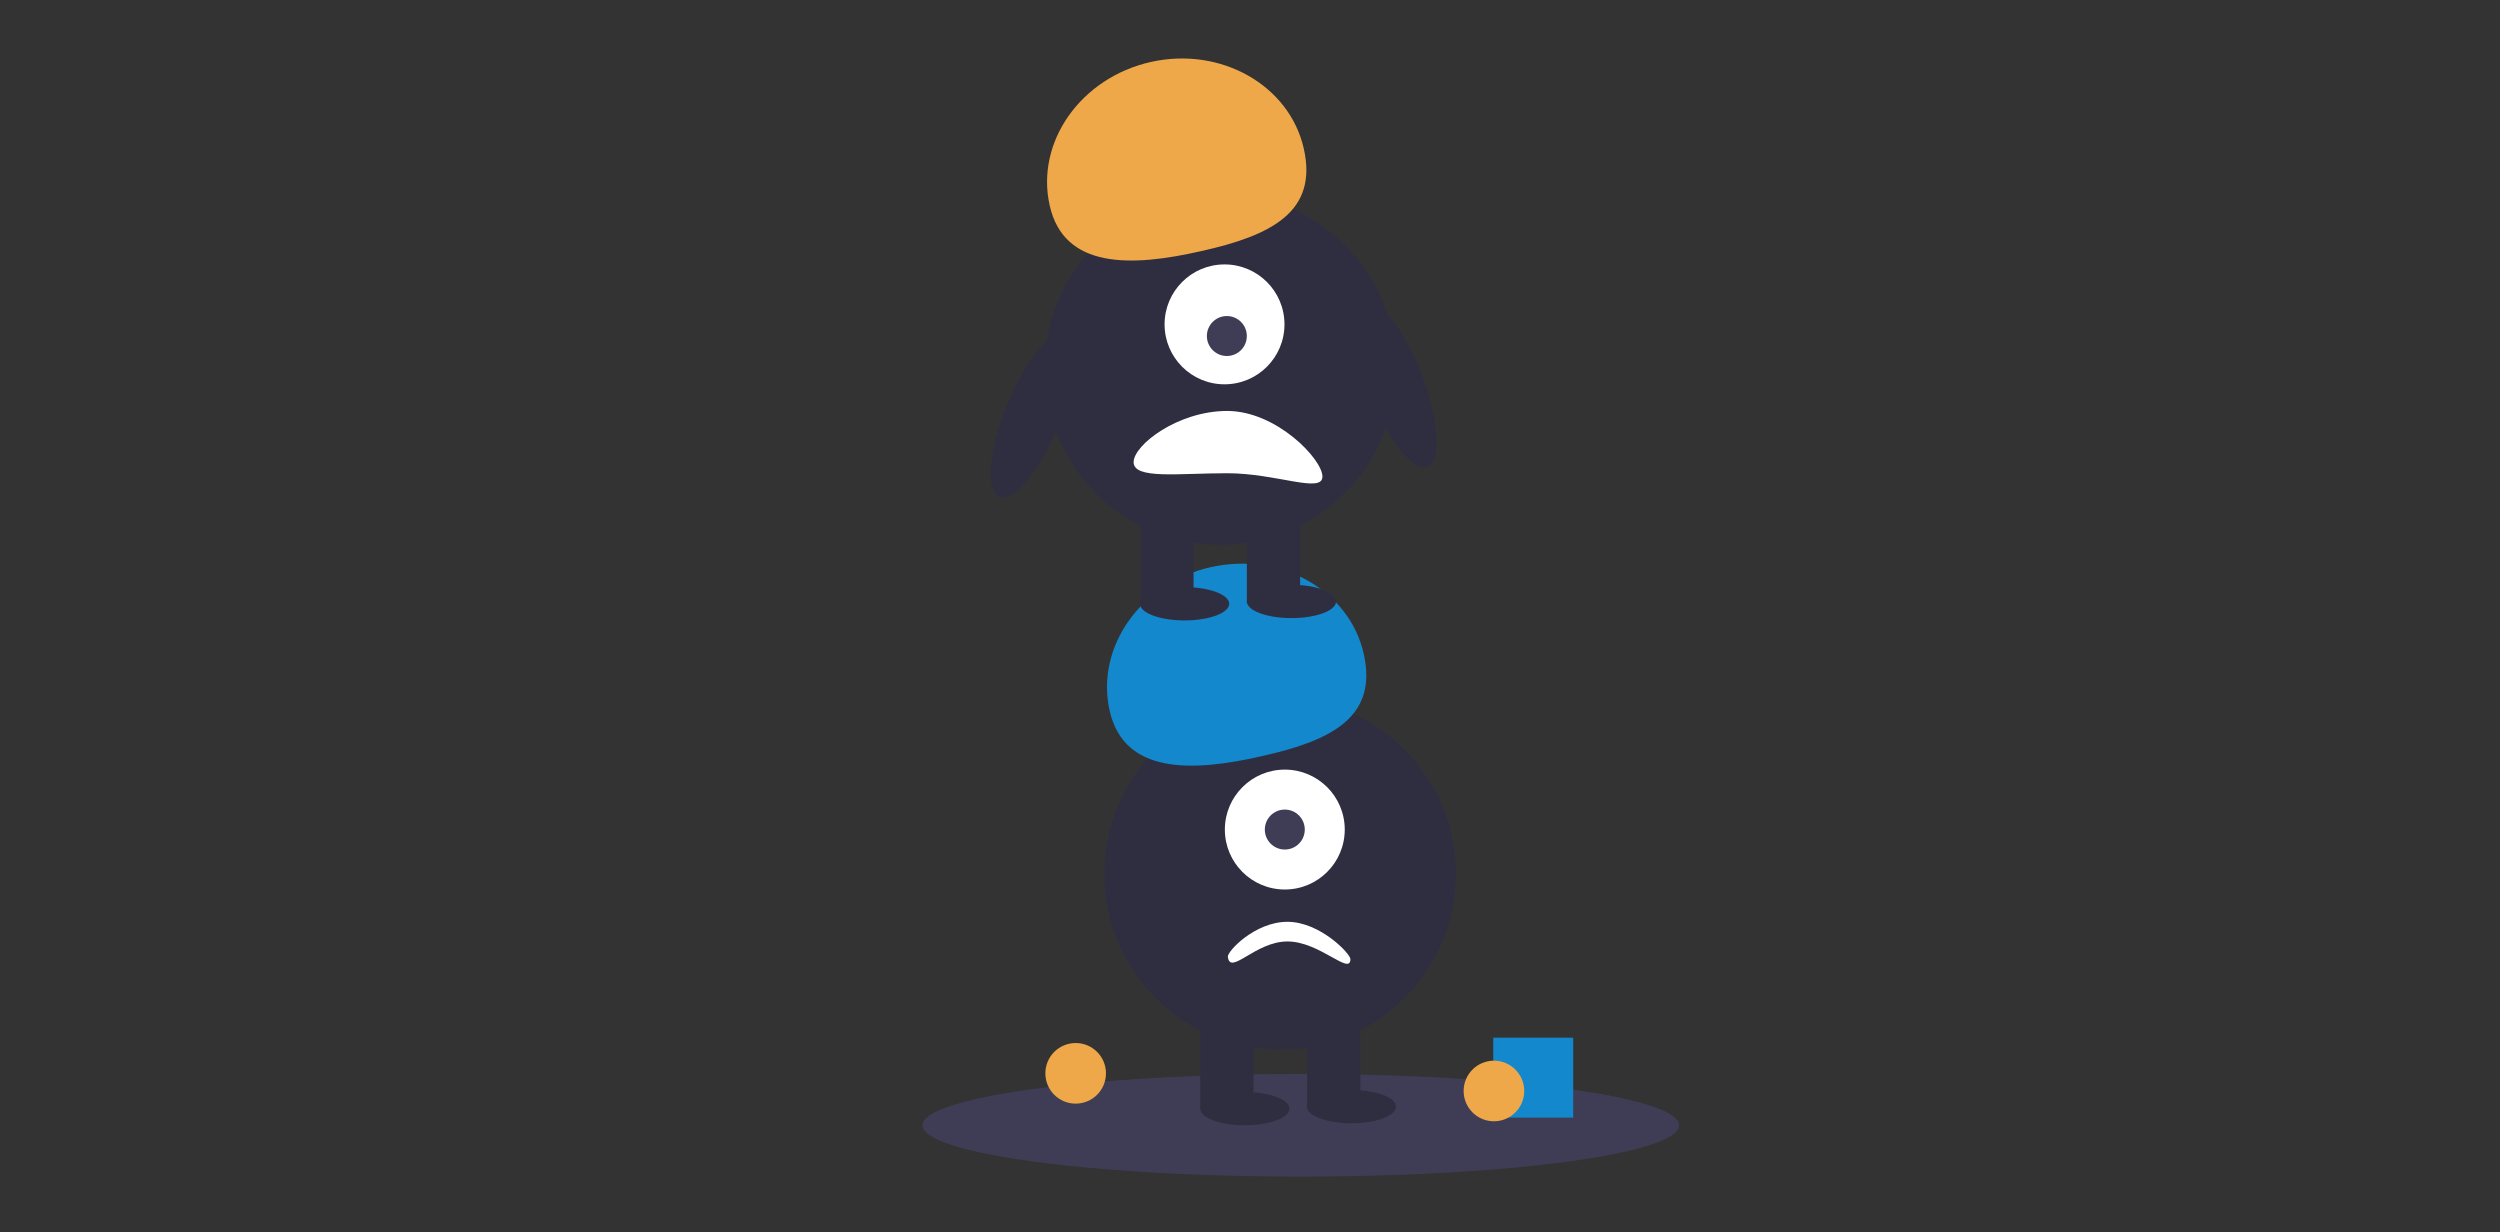 <?xml version="1.0" encoding="utf-8"?>
<!-- Generator: Adobe Illustrator 23.0.1, SVG Export Plug-In . SVG Version: 6.00 Build 0)  -->
<svg version="1.1" id="b3c5850d-3d23-4aad-a12c-b5e8440d4fde"
	 xmlns="http://www.w3.org/2000/svg" xmlns:xlink="http://www.w3.org/1999/xlink" x="0px" y="0px" viewBox="0 0 750.7 370"
	 style="enable-background:new 0 0 750.7 370;" xml:space="preserve">
<rect x="0" y="0" width="750.7" height="370" fill="#333333" stroke="none"/>
<style type="text/css">
	.st0{fill:#2F2E41;}
	.st1{fill:none;stroke:#3F3D56;stroke-width:2;stroke-miterlimit:10;}
	.st2{fill:#3F3D56;}
	.st3{fill:#FFFFFF;}
	.st4{fill:#1488CC;}
	.st5{fill:#EEA849;}
</style>
<ellipse transform="matrix(0.934 -0.357 0.357 0.934 -13.602 157.269)" class="st0" cx="419.2" cy="115.5" rx="8.3" ry="26.4"/>
<path class="st1" d="M310.1,38.4"/>
<ellipse class="st2" cx="390.6" cy="337.9" rx="113.6" ry="15.4"/>
<circle class="st0" cx="384.4" cy="262.4" r="52.8"/>
<rect x="360.4" y="303.9" class="st0" width="16" height="28.7"/>
<rect x="392.5" y="303.9" class="st0" width="16" height="28.7"/>
<ellipse class="st0" cx="373.8" cy="332.9" rx="13.4" ry="5"/>
<ellipse class="st0" cx="405.8" cy="332.3" rx="13.4" ry="5"/>
<circle class="st3" cx="385.8" cy="249.1" r="18"/>
<circle class="st2" cx="385.8" cy="249.1" r="6"/>
<path class="st4" d="M333.2,213.4c-4.3-19.1,9.4-38.4,30.4-43.1s41.6,7,45.9,26c4.3,19.1-9.7,26.1-30.8,30.8
	C357.7,231.9,337.5,232.4,333.2,213.4z"/>
<circle class="st0" cx="366.4" cy="110.8" r="52.8"/>
<rect x="342.4" y="152.2" class="st0" width="16" height="28.7"/>
<rect x="374.4" y="152.2" class="st0" width="16" height="28.7"/>
<ellipse class="st0" cx="355.7" cy="181.3" rx="13.4" ry="5"/>
<ellipse class="st0" cx="387.8" cy="180.6" rx="13.4" ry="5"/>
<circle class="st3" cx="367.7" cy="97.4" r="18"/>
<circle class="st2" cx="368.4" cy="100.9" r="6"/>
<path class="st5" d="M315.2,61.7c-4.3-19.1,9.4-38.4,30.4-43.1s41.6,7,45.9,26s-9.7,26.1-30.8,30.8
	C339.7,80.2,319.5,80.8,315.2,61.7z"/>
<ellipse transform="matrix(0.377 -0.926 0.926 0.377 77.569 364.85)" class="st0" cx="310.1" cy="124.8" rx="26.4" ry="8.3"/>
<path class="st3" d="M368.5,142.1c14.8,0,28.6,6.2,28.6,1c0-5.2-13.8-19.7-28.6-19.7s-28.1,10.2-28.1,15.4
	C340.5,144,353.8,142.1,368.5,142.1z"/>
<circle class="st5" cx="323" cy="322.3" r="9.1"/>
<rect x="448.4" y="311.6" class="st4" width="24" height="24"/>
<circle class="st5" cx="448.6" cy="327.6" r="9.1"/>
<path class="st3" d="M386.6,282.7c9.7,0,18.9,10.4,18.9,5.3c0-1.6-9.1-11.2-18.9-11.2s-18.1,8.9-17.9,10.5
	C369.4,293.1,376.9,282.7,386.6,282.7z"/>
</svg>
